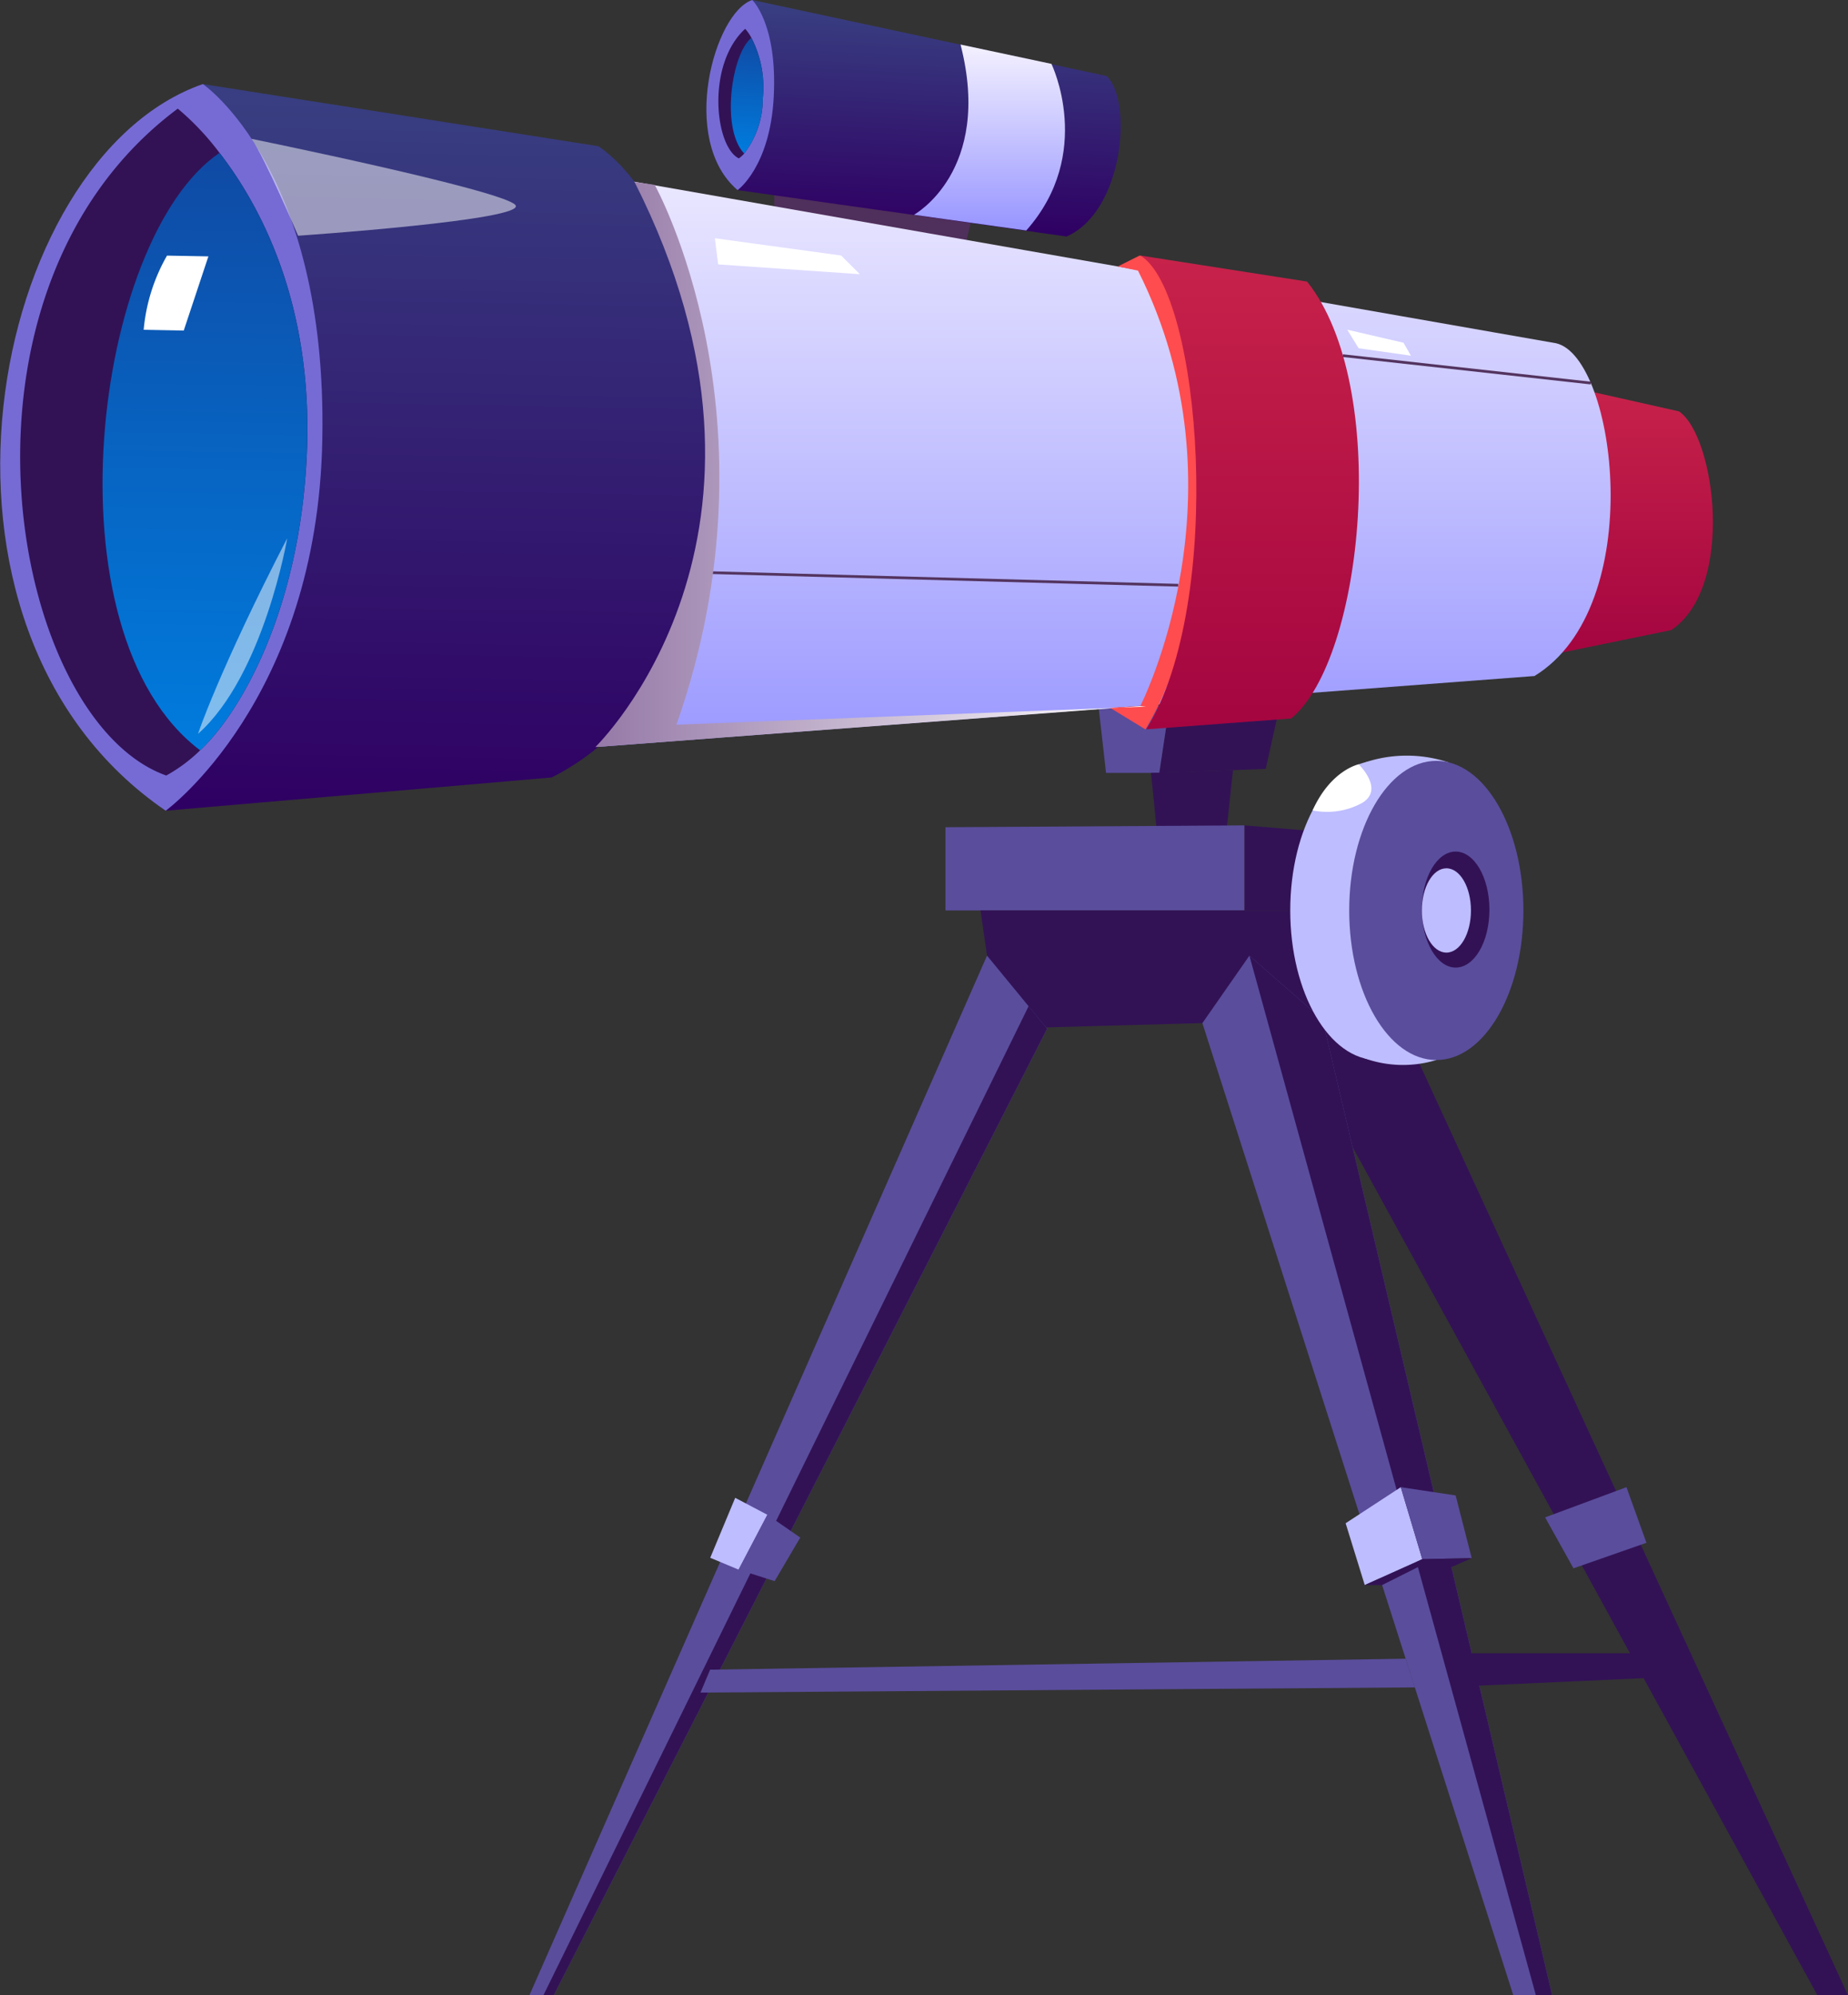 <svg xmlns="http://www.w3.org/2000/svg" xmlns:xlink="http://www.w3.org/1999/xlink" viewBox="0 0 170.17 183.67"><rect x="0" y="0" width="170.17" height="183.67" fill="#333333" stroke="none"/><defs><style>.cls-1{isolation:isolate;}.cls-2{fill:#321255;}.cls-10,.cls-11,.cls-13,.cls-14,.cls-15,.cls-18,.cls-2,.cls-20,.cls-21,.cls-22,.cls-3,.cls-4,.cls-5,.cls-6,.cls-7,.cls-8,.cls-9{fill-rule:evenodd;}.cls-17,.cls-3{fill:#5a4d9c;}.cls-4{fill:#4f2f5b;}.cls-5{fill:url(#Безымянный_градиент_160);}.cls-6{fill:#766bd5;}.cls-7{fill:url(#Безымянный_градиент_162);}.cls-8{fill:url(#Безымянный_градиент_171);}.cls-9{fill:url(#Безымянный_градиент_149);}.cls-10{fill:url(#Безымянный_градиент_160-2);}.cls-11{fill:url(#Безымянный_градиент_162-2);}.cls-12,.cls-18,.cls-22{fill:#fff;}.cls-13{fill:#ff4c4f;}.cls-14{fill:url(#Безымянный_градиент_171-2);}.cls-15,.cls-16{fill:#bebdff;}.cls-18{opacity:0.5;mix-blend-mode:soft-light;}.cls-19{fill:#53345f;}.cls-20{mix-blend-mode:multiply;fill:url(#Безымянный_градиент_163);}.cls-21{fill:url(#Безымянный_градиент_149-2);}</style><linearGradient id="Безымянный_градиент_160" x1="73.13" y1="-11.6" x2="73.13" y2="-31.87" gradientTransform="translate(11.63 29.04) rotate(2.85)" gradientUnits="userSpaceOnUse"><stop offset="0.01" stop-color="#2f0063"/><stop offset="0.98" stop-color="#383e81"/></linearGradient><linearGradient id="Безымянный_градиент_162" x1="56.09" y1="-17.72" x2="56.09" y2="-28.39" gradientTransform="translate(11.63 29.04) rotate(2.85)" gradientUnits="userSpaceOnUse"><stop offset="0" stop-color="#007cde"/><stop offset="1" stop-color="#0f4aa4"/></linearGradient><linearGradient id="Безымянный_градиент_171" x1="150.33" y1="60.22" x2="150.33" y2="35.69" gradientUnits="userSpaceOnUse"><stop offset="0" stop-color="#a40540"/><stop offset="1" stop-color="#c7224a"/></linearGradient><linearGradient id="Безымянный_градиент_149" x1="84.16" y1="71.39" x2="84.16" y2="10.02" gradientUnits="userSpaceOnUse"><stop offset="0" stop-color="#9795ff"/><stop offset="1" stop-color="#f4f1ff"/></linearGradient><linearGradient id="Безымянный_градиент_160-2" x1="43.75" y1="73.13" x2="43.75" y2="6.19" gradientTransform="translate(-2.39 1.17) rotate(1.03)" xlink:href="#Безымянный_градиент_160"/><linearGradient id="Безымянный_градиент_162-2" x1="21.99" y1="67.52" x2="21.99" y2="12.52" gradientTransform="translate(-2.39 1.17) rotate(1.03)" xlink:href="#Безымянный_градиент_162"/><linearGradient id="Безымянный_градиент_171-2" x1="115.05" y1="67.14" x2="115.05" y2="23.52" xlink:href="#Безымянный_градиент_171"/><linearGradient id="Безымянный_градиент_163" x1="54.82" y1="42.76" x2="105.53" y2="42.76" gradientUnits="userSpaceOnUse"><stop offset="0" stop-color="#9579a7"/><stop offset="1" stop-color="#fff"/></linearGradient><linearGradient id="Безымянный_градиент_149-2" x1="91.11" y1="21.22" x2="91.11" y2="4.1" xlink:href="#Безымянный_градиент_149"/></defs><title>p3</title><g class="cls-1"><g id="Слой_2" data-name="Слой 2"><g id="space_background" data-name="space background"><polygon class="cls-2" points="128.76 93.68 170.17 183.67 167.35 183.67 118.02 93.68 128.76 93.68"/><polygon class="cls-2" points="118.02 64.19 116.55 70.78 106.75 71.15 107.69 64.9 118.02 64.19"/><polygon class="cls-3" points="106.75 71.15 101.85 71.15 100.99 63.58 105.4 63.33 105.53 65.05 107.69 64.9 106.75 71.15"/><polygon class="cls-2" points="105.99 71.15 106.75 78.76 112.69 78.76 113.54 70.89 105.99 71.15"/><polygon class="cls-3" points="87.06 76.15 114.6 75.98 114.6 83.81 87.06 83.81 87.06 76.15"/><polygon class="cls-2" points="114.6 75.98 131.48 77.38 134.04 83.81 114.6 83.81 114.6 75.98"/><polygon class="cls-2" points="90.29 83.81 91.86 94.7 128.76 93.68 131.14 83.81 90.29 83.81"/><polygon class="cls-3" points="90.89 87.97 48.75 183.67 50.99 183.67 96.42 94.7 90.89 87.97"/><polygon class="cls-3" points="110.72 94.18 115.05 87.97 121.79 93.88 142.93 183.67 139.35 183.67 110.72 94.18"/><polygon class="cls-2" points="115.05 87.97 141.43 183.67 142.93 183.67 121.79 93.88 115.05 87.97"/><polygon class="cls-2" points="94.72 92.62 50.04 183.67 50.99 183.67 96.42 94.7 94.72 92.62"/><polygon class="cls-3" points="129.44 152.69 65.39 153.7 64.5 155.81 130.29 155.33 129.44 152.69"/><polygon class="cls-2" points="135.52 152.19 154.31 152.19 156.46 154.25 135.52 155.2 135.52 152.19"/><polygon class="cls-4" points="71.3 20.18 71.3 16.37 89.58 19.75 88.84 22.71 71.3 20.18"/><path class="cls-5" d="M69.27,0l32.64,7c2.42,2.3,1.56,12.48-3.7,14.77L67.92,17.5S72.5,10.41,69.27,0Z"/><path class="cls-6" d="M69.27,0c-3.5,1.16-6.76,12.89-1.35,17.5,0,0,3-2.13,3.33-8.62C71.59,2.17,69.27,0,69.27,0Z"/><path class="cls-2" d="M70.24,9.07a8.24,8.24,0,0,1-1.71,5.06,2.26,2.26,0,0,1-.5.45c-2.21-1.09-3-8.65.59-11.93a4.28,4.28,0,0,1,.57.83A9.9,9.9,0,0,1,70.24,9.07Z"/><path class="cls-7" d="M70.24,9.07a8.24,8.24,0,0,1-1.71,5.06c-2.15-2.24-1.2-9.12.66-10.65A9.9,9.9,0,0,1,70.24,9.07Z"/><path class="cls-8" d="M144.91,35.69l9.7,2.18C157.92,40.1,159.82,54,153.9,58l-11,2.26Z"/><path class="cls-9" d="M20,10,143.3,31.6c5.53,1.3,8.49,24.22-2,30.63L20.17,71.39S26.21,46.18,20,10Z"/><path class="cls-10" d="M18.68,7.74l36.43,5.72c12,8.25,17,47.36-4.31,58.11L15.26,74.63S35.93,46,18.68,7.74Z"/><path class="cls-6" d="M18.68,7.74C-1,14.58-9.48,57.73,15.26,74.63c0,0,14-10.2,14.42-34.22C30.15,15.53,18.68,7.74,18.68,7.74Z"/><path class="cls-2" d="M28.26,41.7c-.62,14.55-6.2,24-9.83,27.37a14.52,14.52,0,0,1-3.12,2.32C.87,66.27-6.24,26.84,16.37,10a24.47,24.47,0,0,1,3.85,4.08C23.92,18.86,28.85,27.89,28.26,41.7Z"/><path class="cls-11" d="M28.26,41.7c-.62,14.55-6.2,24-9.83,27.37-14.35-10.82-9.84-47.14,1.79-55C23.92,18.86,28.85,27.89,28.26,41.7Z"/><path class="cls-12" d="M15.38,23.53a16.7,16.7,0,0,0-2.15,6.83l3.69.07,2.27-6.83Z"/><path class="cls-13" d="M102.93,24.53l2-1c3.81,0,10.07,27.71.55,43.62l-3.27-2L105,65s10.07-19.65-.21-40.09Z"/><path class="cls-14" d="M105,23.52c5.6,3.33,7.84,31.9.55,43.62l13.34-1c6.71-5.45,9.18-30.62,1.47-40.22Z"/><polygon class="cls-15" points="123.91 140.22 128.99 136.9 130.97 143.53 125.67 145.91 123.91 140.22"/><polygon class="cls-3" points="135.52 143.43 130.97 143.53 128.99 136.9 134.04 137.66 135.52 143.43"/><polygon class="cls-2" points="135.52 143.43 133.65 144.26 130.56 144.26 127.27 145.91 125.67 145.91 130.97 143.53 135.52 143.43"/><polygon class="cls-15" points="67.7 137.88 70.66 139.44 68.01 144.49 65.4 143.4 67.7 137.88"/><polygon class="cls-3" points="70.66 139.44 73.69 141.54 71.33 145.55 68.01 144.49 70.66 139.44"/><polygon class="cls-3" points="142.28 139.68 149.77 136.9 151.61 142.02 144.89 144.37 142.28 139.68"/><ellipse class="cls-16" cx="126.83" cy="83.81" rx="8.02" ry="13.77"/><path class="cls-15" d="M125.67,70.19a12.19,12.19,0,0,1,7.74,0l-1.15,27.39a10.57,10.57,0,0,1-6.59-.15S118.72,80.94,125.67,70.19Z"/><ellipse class="cls-17" cx="132.26" cy="83.81" rx="8.02" ry="13.77"/><path class="cls-2" d="M137.15,83.73c0,3-1.4,5.34-3.11,5.34s-3.11-2.39-3.11-5.34,1.39-5.34,3.11-5.34S137.15,80.78,137.15,83.73Z"/><path class="cls-15" d="M135.45,83.81c0,2.14-1,3.88-2.26,3.88s-2.26-1.74-2.26-3.88,1-3.88,2.26-3.88S135.45,81.67,135.45,83.81Z"/><path class="cls-18" d="M23.16,12.78s23,4.69,24.29,6.08-20,2.84-20,2.84S24.36,14.45,23.16,12.78Z"/><rect class="cls-19" x="86.26" y="31.16" width="0.25" height="44.25" transform="translate(30.79 138.2) rotate(-88.46)"/><rect class="cls-19" x="134.95" y="22.51" width="0.25" height="22.97" transform="translate(86.43 164.52) rotate(-83.69)"/><path class="cls-20" d="M58.43,16.75l1.86.27s11.94,21.43,2,49.69l43.24-1.66L105,65,54.82,68.77S74.92,49.33,58.43,16.75Z"/><path class="cls-21" d="M84.16,19.77s7.29-4,4.29-15.67l8.37,1.78s4,8.22-2.32,15.34Z"/><path class="cls-18" d="M18.25,67.54c-.14.28,2-6,8.2-18C26.45,49.53,24.3,62.15,18.25,67.54Z"/><polygon class="cls-22" points="65.83 21.93 77.45 23.52 79.18 25.24 66.13 24.34 65.83 21.93"/><polygon class="cls-22" points="124.06 30.35 129.24 31.55 129.92 32.74 125.11 32.06 124.06 30.35"/><path class="cls-22" d="M120.87,74.6a6.72,6.72,0,0,0,4.53-.67c2.14-1.25-.29-3.57-.29-3.57S122.55,70.88,120.87,74.6Z"/></g></g></g></svg>